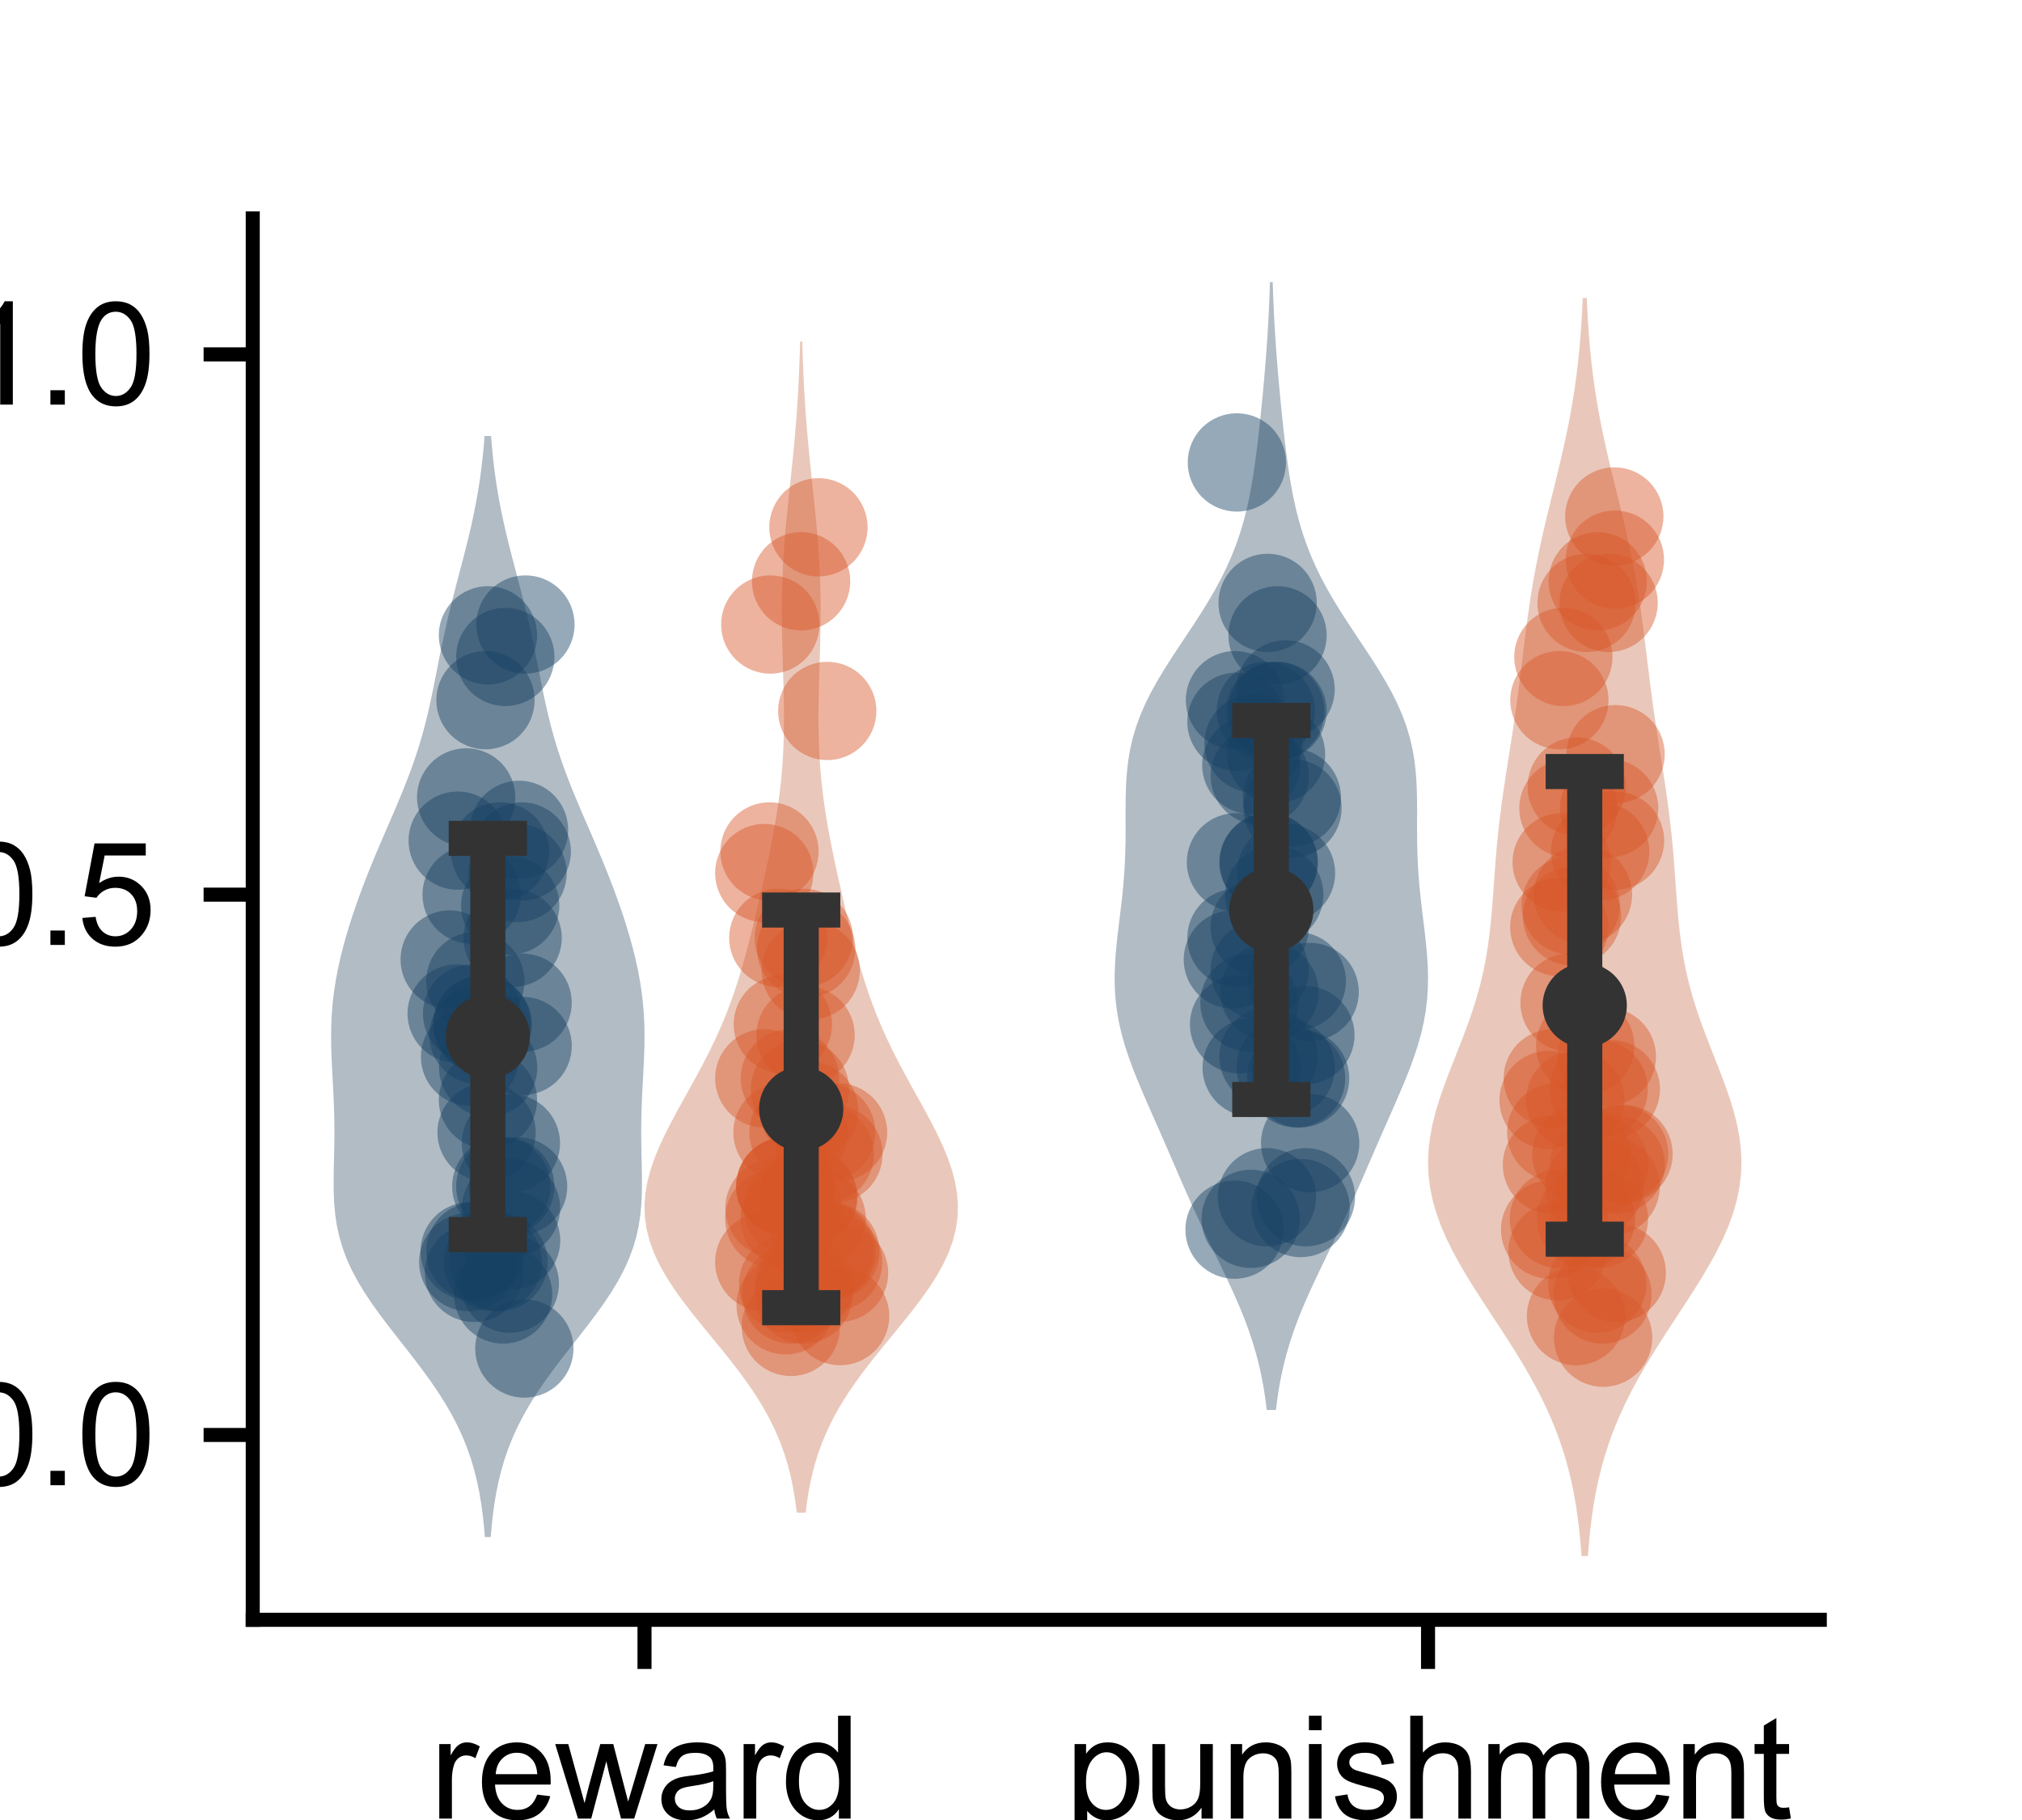 <?xml version="1.0" encoding="utf-8" standalone="no"?>
<!DOCTYPE svg PUBLIC "-//W3C//DTD SVG 1.1//EN"
  "http://www.w3.org/Graphics/SVG/1.1/DTD/svg11.dtd">
<svg xmlns:xlink="http://www.w3.org/1999/xlink" width="144pt" height="129.6pt" viewBox="0 0 144 129.6" xmlns="http://www.w3.org/2000/svg" version="1.1">
 <defs>
  <style type="text/css">*{stroke-linejoin: round; stroke-linecap: butt}</style>
 </defs>
 <g id="figure_1">
  <g id="patch_1">
   <path d="M 0 129.6 
L 144 129.6 
L 144 0 
L 0 0 
L 0 129.6 
z
" style="fill: none"/>
  </g>
  <g id="axes_1">
   <g id="patch_2">
    <path d="M 18 115.344 
L 129.6 115.344 
L 129.6 15.552 
L 18 15.552 
L 18 115.344 
z
" style="fill: none"/>
   </g>
   <g id="PolyCollection_1">
    <path d="M 34.947 109.452 
L 34.533 109.452 
L 34.465 108.66 
L 34.379 107.868 
L 34.271 107.076 
L 34.138 106.284 
L 33.975 105.492 
L 33.778 104.7 
L 33.544 103.908 
L 33.269 103.116 
L 32.95 102.324 
L 32.585 101.532 
L 32.174 100.74 
L 31.717 99.948 
L 31.216 99.156 
L 30.676 98.364 
L 30.102 97.572 
L 29.503 96.78 
L 28.887 95.988 
L 28.265 95.196 
L 27.649 94.404 
L 27.051 93.612 
L 26.482 92.82 
L 25.954 92.028 
L 25.475 91.236 
L 25.053 90.444 
L 24.693 89.652 
L 24.397 88.86 
L 24.164 88.068 
L 23.992 87.276 
L 23.874 86.484 
L 23.802 85.692 
L 23.768 84.9 
L 23.76 84.108 
L 23.77 83.316 
L 23.788 82.524 
L 23.805 81.732 
L 23.816 80.94 
L 23.815 80.148 
L 23.802 79.356 
L 23.776 78.564 
L 23.74 77.772 
L 23.698 76.98 
L 23.655 76.188 
L 23.617 75.396 
L 23.59 74.604 
L 23.58 73.812 
L 23.591 73.02 
L 23.628 72.228 
L 23.692 71.436 
L 23.785 70.644 
L 23.905 69.852 
L 24.054 69.06 
L 24.227 68.268 
L 24.425 67.476 
L 24.643 66.684 
L 24.881 65.893 
L 25.136 65.101 
L 25.408 64.309 
L 25.694 63.517 
L 25.995 62.725 
L 26.307 61.933 
L 26.631 61.141 
L 26.964 60.349 
L 27.304 59.557 
L 27.647 58.765 
L 27.989 57.973 
L 28.327 57.181 
L 28.656 56.389 
L 28.972 55.597 
L 29.271 54.805 
L 29.551 54.013 
L 29.81 53.221 
L 30.046 52.429 
L 30.262 51.637 
L 30.458 50.845 
L 30.638 50.053 
L 30.806 49.261 
L 30.966 48.469 
L 31.122 47.677 
L 31.279 46.885 
L 31.439 46.093 
L 31.607 45.301 
L 31.784 44.509 
L 31.969 43.717 
L 32.164 42.925 
L 32.366 42.133 
L 32.572 41.341 
L 32.781 40.549 
L 32.989 39.757 
L 33.192 38.965 
L 33.387 38.173 
L 33.572 37.381 
L 33.743 36.589 
L 33.9 35.797 
L 34.041 35.005 
L 34.166 34.213 
L 34.274 33.421 
L 34.367 32.629 
L 34.445 31.837 
L 34.51 31.045 
L 34.97 31.045 
L 34.97 31.045 
L 35.035 31.837 
L 35.113 32.629 
L 35.206 33.421 
L 35.314 34.213 
L 35.439 35.005 
L 35.58 35.797 
L 35.737 36.589 
L 35.908 37.381 
L 36.093 38.173 
L 36.288 38.965 
L 36.491 39.757 
L 36.699 40.549 
L 36.908 41.341 
L 37.114 42.133 
L 37.316 42.925 
L 37.511 43.717 
L 37.696 44.509 
L 37.873 45.301 
L 38.041 46.093 
L 38.201 46.885 
L 38.358 47.677 
L 38.514 48.469 
L 38.674 49.261 
L 38.842 50.053 
L 39.022 50.845 
L 39.218 51.637 
L 39.434 52.429 
L 39.67 53.221 
L 39.929 54.013 
L 40.209 54.805 
L 40.508 55.597 
L 40.824 56.389 
L 41.153 57.181 
L 41.491 57.973 
L 41.833 58.765 
L 42.176 59.557 
L 42.516 60.349 
L 42.849 61.141 
L 43.173 61.933 
L 43.485 62.725 
L 43.786 63.517 
L 44.072 64.309 
L 44.344 65.101 
L 44.599 65.893 
L 44.837 66.684 
L 45.055 67.476 
L 45.253 68.268 
L 45.426 69.06 
L 45.575 69.852 
L 45.695 70.644 
L 45.788 71.436 
L 45.852 72.228 
L 45.889 73.02 
L 45.9 73.812 
L 45.89 74.604 
L 45.863 75.396 
L 45.825 76.188 
L 45.782 76.98 
L 45.74 77.772 
L 45.704 78.564 
L 45.678 79.356 
L 45.665 80.148 
L 45.664 80.94 
L 45.675 81.732 
L 45.692 82.524 
L 45.71 83.316 
L 45.72 84.108 
L 45.712 84.9 
L 45.678 85.692 
L 45.606 86.484 
L 45.488 87.276 
L 45.316 88.068 
L 45.083 88.86 
L 44.787 89.652 
L 44.427 90.444 
L 44.005 91.236 
L 43.526 92.028 
L 42.998 92.82 
L 42.429 93.612 
L 41.831 94.404 
L 41.215 95.196 
L 40.593 95.988 
L 39.977 96.78 
L 39.378 97.572 
L 38.804 98.364 
L 38.264 99.156 
L 37.763 99.948 
L 37.306 100.74 
L 36.895 101.532 
L 36.53 102.324 
L 36.211 103.116 
L 35.936 103.908 
L 35.702 104.7 
L 35.505 105.492 
L 35.342 106.284 
L 35.209 107.076 
L 35.101 107.868 
L 35.015 108.66 
L 34.947 109.452 
z
" clip-path="url(#p529093d249)" style="fill: #20415a; fill-opacity: 0.35"/>
   </g>
   <g id="PolyCollection_2">
    <path d="M 57.376 107.711 
L 56.744 107.711 
L 56.636 106.869 
L 56.497 106.027 
L 56.324 105.184 
L 56.111 104.342 
L 55.853 103.5 
L 55.545 102.657 
L 55.185 101.815 
L 54.77 100.973 
L 54.3 100.13 
L 53.776 99.288 
L 53.202 98.446 
L 52.584 97.603 
L 51.93 96.761 
L 51.252 95.919 
L 50.561 95.076 
L 49.871 94.234 
L 49.197 93.392 
L 48.554 92.549 
L 47.956 91.707 
L 47.416 90.865 
L 46.946 90.022 
L 46.556 89.18 
L 46.254 88.338 
L 46.043 87.496 
L 45.925 86.653 
L 45.9 85.811 
L 45.964 84.969 
L 46.112 84.126 
L 46.336 83.284 
L 46.627 82.442 
L 46.975 81.599 
L 47.369 80.757 
L 47.798 79.915 
L 48.25 79.072 
L 48.715 78.23 
L 49.184 77.388 
L 49.646 76.545 
L 50.096 75.703 
L 50.526 74.861 
L 50.933 74.018 
L 51.313 73.176 
L 51.666 72.334 
L 51.991 71.491 
L 52.291 70.649 
L 52.567 69.807 
L 52.823 68.964 
L 53.062 68.122 
L 53.287 67.28 
L 53.502 66.437 
L 53.709 65.595 
L 53.91 64.753 
L 54.107 63.911 
L 54.299 63.068 
L 54.487 62.226 
L 54.67 61.384 
L 54.845 60.541 
L 55.011 59.699 
L 55.165 58.857 
L 55.307 58.014 
L 55.433 57.172 
L 55.542 56.33 
L 55.634 55.487 
L 55.708 54.645 
L 55.763 53.803 
L 55.802 52.96 
L 55.824 52.118 
L 55.833 51.276 
L 55.829 50.433 
L 55.815 49.591 
L 55.795 48.749 
L 55.77 47.906 
L 55.744 47.064 
L 55.72 46.222 
L 55.699 45.379 
L 55.684 44.537 
L 55.678 43.695 
L 55.681 42.852 
L 55.696 42.01 
L 55.722 41.168 
L 55.759 40.325 
L 55.808 39.483 
L 55.868 38.641 
L 55.938 37.799 
L 56.015 36.956 
L 56.098 36.114 
L 56.185 35.272 
L 56.274 34.429 
L 56.362 33.587 
L 56.449 32.745 
L 56.531 31.902 
L 56.609 31.06 
L 56.68 30.218 
L 56.744 29.375 
L 56.801 28.533 
L 56.851 27.691 
L 56.893 26.848 
L 56.929 26.006 
L 56.958 25.164 
L 56.982 24.321 
L 57.138 24.321 
L 57.138 24.321 
L 57.162 25.164 
L 57.191 26.006 
L 57.227 26.848 
L 57.269 27.691 
L 57.319 28.533 
L 57.376 29.375 
L 57.44 30.218 
L 57.511 31.06 
L 57.589 31.902 
L 57.671 32.745 
L 57.758 33.587 
L 57.846 34.429 
L 57.935 35.272 
L 58.022 36.114 
L 58.105 36.956 
L 58.182 37.799 
L 58.252 38.641 
L 58.312 39.483 
L 58.361 40.325 
L 58.398 41.168 
L 58.424 42.01 
L 58.439 42.852 
L 58.442 43.695 
L 58.436 44.537 
L 58.421 45.379 
L 58.4 46.222 
L 58.376 47.064 
L 58.35 47.906 
L 58.325 48.749 
L 58.305 49.591 
L 58.291 50.433 
L 58.287 51.276 
L 58.296 52.118 
L 58.318 52.96 
L 58.357 53.803 
L 58.412 54.645 
L 58.486 55.487 
L 58.578 56.33 
L 58.687 57.172 
L 58.813 58.014 
L 58.955 58.857 
L 59.109 59.699 
L 59.275 60.541 
L 59.45 61.384 
L 59.633 62.226 
L 59.821 63.068 
L 60.013 63.911 
L 60.21 64.753 
L 60.411 65.595 
L 60.618 66.437 
L 60.833 67.28 
L 61.058 68.122 
L 61.297 68.964 
L 61.553 69.807 
L 61.829 70.649 
L 62.129 71.491 
L 62.454 72.334 
L 62.807 73.176 
L 63.187 74.018 
L 63.594 74.861 
L 64.024 75.703 
L 64.474 76.545 
L 64.936 77.388 
L 65.405 78.23 
L 65.87 79.072 
L 66.322 79.915 
L 66.751 80.757 
L 67.145 81.599 
L 67.493 82.442 
L 67.784 83.284 
L 68.008 84.126 
L 68.156 84.969 
L 68.22 85.811 
L 68.195 86.653 
L 68.077 87.496 
L 67.866 88.338 
L 67.564 89.18 
L 67.174 90.022 
L 66.704 90.865 
L 66.164 91.707 
L 65.566 92.549 
L 64.923 93.392 
L 64.249 94.234 
L 63.559 95.076 
L 62.868 95.919 
L 62.19 96.761 
L 61.536 97.603 
L 60.918 98.446 
L 60.344 99.288 
L 59.82 100.13 
L 59.35 100.973 
L 58.935 101.815 
L 58.575 102.657 
L 58.267 103.5 
L 58.009 104.342 
L 57.796 105.184 
L 57.623 106.027 
L 57.484 106.869 
L 57.376 107.711 
z
" clip-path="url(#p529093d249)" style="fill: #c1613e; fill-opacity: 0.35"/>
   </g>
   <g id="PolyCollection_3">
    <path d="M 90.867 100.402 
L 90.213 100.402 
L 90.111 99.591 
L 89.985 98.78 
L 89.833 97.969 
L 89.652 97.157 
L 89.441 96.346 
L 89.199 95.535 
L 88.927 94.724 
L 88.625 93.912 
L 88.297 93.101 
L 87.945 92.29 
L 87.576 91.479 
L 87.193 90.667 
L 86.803 89.856 
L 86.41 89.045 
L 86.019 88.234 
L 85.632 87.422 
L 85.254 86.611 
L 84.883 85.8 
L 84.521 84.989 
L 84.164 84.177 
L 83.812 83.366 
L 83.46 82.555 
L 83.109 81.744 
L 82.754 80.932 
L 82.397 80.121 
L 82.039 79.31 
L 81.683 78.499 
L 81.332 77.687 
L 80.992 76.876 
L 80.671 76.065 
L 80.374 75.253 
L 80.108 74.442 
L 79.879 73.631 
L 79.691 72.82 
L 79.547 72.008 
L 79.449 71.197 
L 79.394 70.386 
L 79.38 69.575 
L 79.402 68.763 
L 79.455 67.952 
L 79.53 67.141 
L 79.621 66.33 
L 79.72 65.518 
L 79.819 64.707 
L 79.912 63.896 
L 79.994 63.085 
L 80.06 62.273 
L 80.109 61.462 
L 80.141 60.651 
L 80.158 59.84 
L 80.162 59.028 
L 80.161 58.217 
L 80.161 57.406 
L 80.171 56.595 
L 80.199 55.783 
L 80.256 54.972 
L 80.349 54.161 
L 80.486 53.35 
L 80.674 52.538 
L 80.916 51.727 
L 81.215 50.916 
L 81.568 50.105 
L 81.973 49.293 
L 82.424 48.482 
L 82.912 47.671 
L 83.428 46.859 
L 83.962 46.048 
L 84.503 45.237 
L 85.039 44.426 
L 85.562 43.614 
L 86.063 42.803 
L 86.534 41.992 
L 86.971 41.181 
L 87.368 40.369 
L 87.726 39.558 
L 88.043 38.747 
L 88.321 37.936 
L 88.563 37.124 
L 88.773 36.313 
L 88.953 35.502 
L 89.11 34.691 
L 89.246 33.879 
L 89.367 33.068 
L 89.475 32.257 
L 89.575 31.446 
L 89.667 30.634 
L 89.755 29.823 
L 89.838 29.012 
L 89.917 28.201 
L 89.992 27.389 
L 90.064 26.578 
L 90.131 25.767 
L 90.192 24.956 
L 90.249 24.144 
L 90.299 23.333 
L 90.344 22.522 
L 90.382 21.711 
L 90.415 20.899 
L 90.443 20.088 
L 90.637 20.088 
L 90.637 20.088 
L 90.665 20.899 
L 90.698 21.711 
L 90.736 22.522 
L 90.781 23.333 
L 90.831 24.144 
L 90.888 24.956 
L 90.949 25.767 
L 91.016 26.578 
L 91.088 27.389 
L 91.163 28.201 
L 91.242 29.012 
L 91.325 29.823 
L 91.413 30.634 
L 91.505 31.446 
L 91.605 32.257 
L 91.713 33.068 
L 91.834 33.879 
L 91.97 34.691 
L 92.127 35.502 
L 92.307 36.313 
L 92.517 37.124 
L 92.759 37.936 
L 93.037 38.747 
L 93.354 39.558 
L 93.712 40.369 
L 94.109 41.181 
L 94.546 41.992 
L 95.017 42.803 
L 95.518 43.614 
L 96.041 44.426 
L 96.577 45.237 
L 97.118 46.048 
L 97.652 46.859 
L 98.168 47.671 
L 98.656 48.482 
L 99.107 49.293 
L 99.512 50.105 
L 99.865 50.916 
L 100.164 51.727 
L 100.406 52.538 
L 100.594 53.35 
L 100.731 54.161 
L 100.824 54.972 
L 100.881 55.783 
L 100.909 56.595 
L 100.919 57.406 
L 100.919 58.217 
L 100.918 59.028 
L 100.922 59.84 
L 100.939 60.651 
L 100.971 61.462 
L 101.02 62.273 
L 101.086 63.085 
L 101.168 63.896 
L 101.261 64.707 
L 101.36 65.518 
L 101.459 66.33 
L 101.55 67.141 
L 101.625 67.952 
L 101.678 68.763 
L 101.7 69.575 
L 101.686 70.386 
L 101.631 71.197 
L 101.533 72.008 
L 101.389 72.82 
L 101.201 73.631 
L 100.972 74.442 
L 100.706 75.253 
L 100.409 76.065 
L 100.088 76.876 
L 99.748 77.687 
L 99.397 78.499 
L 99.041 79.31 
L 98.683 80.121 
L 98.326 80.932 
L 97.971 81.744 
L 97.62 82.555 
L 97.268 83.366 
L 96.916 84.177 
L 96.559 84.989 
L 96.197 85.8 
L 95.826 86.611 
L 95.448 87.422 
L 95.061 88.234 
L 94.67 89.045 
L 94.277 89.856 
L 93.887 90.667 
L 93.504 91.479 
L 93.135 92.29 
L 92.783 93.101 
L 92.455 93.912 
L 92.153 94.724 
L 91.881 95.535 
L 91.639 96.346 
L 91.428 97.157 
L 91.247 97.969 
L 91.095 98.78 
L 90.969 99.591 
L 90.867 100.402 
z
" clip-path="url(#p529093d249)" style="fill: #20415a; fill-opacity: 0.35"/>
   </g>
   <g id="PolyCollection_4">
    <path d="M 113.087 110.808 
L 112.633 110.808 
L 112.562 109.903 
L 112.473 108.998 
L 112.364 108.093 
L 112.232 107.188 
L 112.072 106.284 
L 111.882 105.379 
L 111.659 104.474 
L 111.401 103.569 
L 111.105 102.664 
L 110.769 101.759 
L 110.394 100.854 
L 109.979 99.949 
L 109.526 99.045 
L 109.037 98.14 
L 108.515 97.235 
L 107.966 96.33 
L 107.394 95.425 
L 106.808 94.52 
L 106.214 93.615 
L 105.622 92.71 
L 105.04 91.805 
L 104.478 90.901 
L 103.945 89.996 
L 103.451 89.091 
L 103.005 88.186 
L 102.615 87.281 
L 102.288 86.376 
L 102.03 85.471 
L 101.845 84.566 
L 101.735 83.662 
L 101.7 82.757 
L 101.739 81.852 
L 101.848 80.947 
L 102.021 80.042 
L 102.25 79.137 
L 102.527 78.232 
L 102.841 77.327 
L 103.18 76.422 
L 103.535 75.518 
L 103.892 74.613 
L 104.243 73.708 
L 104.578 72.803 
L 104.89 71.898 
L 105.172 70.993 
L 105.421 70.088 
L 105.636 69.183 
L 105.816 68.279 
L 105.964 67.374 
L 106.084 66.469 
L 106.181 65.564 
L 106.261 64.659 
L 106.331 63.754 
L 106.395 62.849 
L 106.46 61.944 
L 106.53 61.039 
L 106.609 60.135 
L 106.7 59.23 
L 106.803 58.325 
L 106.918 57.42 
L 107.043 56.515 
L 107.177 55.61 
L 107.317 54.705 
L 107.46 53.8 
L 107.602 52.896 
L 107.741 51.991 
L 107.876 51.086 
L 108.005 50.181 
L 108.127 49.276 
L 108.243 48.371 
L 108.355 47.466 
L 108.465 46.561 
L 108.576 45.656 
L 108.69 44.752 
L 108.811 43.847 
L 108.94 42.942 
L 109.082 42.037 
L 109.237 41.132 
L 109.406 40.227 
L 109.588 39.322 
L 109.784 38.417 
L 109.991 37.513 
L 110.207 36.608 
L 110.428 35.703 
L 110.652 34.798 
L 110.874 33.893 
L 111.092 32.988 
L 111.303 32.083 
L 111.502 31.178 
L 111.689 30.273 
L 111.861 29.369 
L 112.017 28.464 
L 112.157 27.559 
L 112.28 26.654 
L 112.387 25.749 
L 112.479 24.844 
L 112.556 23.939 
L 112.621 23.034 
L 112.674 22.13 
L 112.717 21.225 
L 113.003 21.225 
L 113.003 21.225 
L 113.046 22.13 
L 113.099 23.034 
L 113.164 23.939 
L 113.241 24.844 
L 113.333 25.749 
L 113.44 26.654 
L 113.563 27.559 
L 113.703 28.464 
L 113.859 29.369 
L 114.031 30.273 
L 114.218 31.178 
L 114.417 32.083 
L 114.628 32.988 
L 114.846 33.893 
L 115.068 34.798 
L 115.292 35.703 
L 115.513 36.608 
L 115.729 37.513 
L 115.936 38.417 
L 116.132 39.322 
L 116.314 40.227 
L 116.483 41.132 
L 116.638 42.037 
L 116.78 42.942 
L 116.909 43.847 
L 117.03 44.752 
L 117.144 45.656 
L 117.255 46.561 
L 117.365 47.466 
L 117.477 48.371 
L 117.593 49.276 
L 117.715 50.181 
L 117.844 51.086 
L 117.979 51.991 
L 118.118 52.896 
L 118.26 53.8 
L 118.403 54.705 
L 118.543 55.61 
L 118.677 56.515 
L 118.802 57.42 
L 118.917 58.325 
L 119.02 59.23 
L 119.111 60.135 
L 119.19 61.039 
L 119.26 61.944 
L 119.325 62.849 
L 119.389 63.754 
L 119.459 64.659 
L 119.539 65.564 
L 119.636 66.469 
L 119.756 67.374 
L 119.904 68.279 
L 120.084 69.183 
L 120.299 70.088 
L 120.548 70.993 
L 120.83 71.898 
L 121.142 72.803 
L 121.477 73.708 
L 121.828 74.613 
L 122.185 75.518 
L 122.54 76.422 
L 122.879 77.327 
L 123.193 78.232 
L 123.47 79.137 
L 123.699 80.042 
L 123.872 80.947 
L 123.981 81.852 
L 124.02 82.757 
L 123.985 83.662 
L 123.875 84.566 
L 123.69 85.471 
L 123.432 86.376 
L 123.105 87.281 
L 122.715 88.186 
L 122.269 89.091 
L 121.775 89.996 
L 121.242 90.901 
L 120.68 91.805 
L 120.098 92.71 
L 119.506 93.615 
L 118.912 94.52 
L 118.326 95.425 
L 117.754 96.33 
L 117.205 97.235 
L 116.683 98.14 
L 116.194 99.045 
L 115.741 99.949 
L 115.326 100.854 
L 114.951 101.759 
L 114.615 102.664 
L 114.319 103.569 
L 114.061 104.474 
L 113.838 105.379 
L 113.648 106.284 
L 113.488 107.188 
L 113.356 108.093 
L 113.247 108.998 
L 113.158 109.903 
L 113.087 110.808 
z
" clip-path="url(#p529093d249)" style="fill: #c1613e; fill-opacity: 0.35"/>
   </g>
   <g id="patch_3">
    <path d="M 23.58 102.182 
L 45.9 102.182 
L 45.9 73.805 
L 23.58 73.805 
L 23.58 102.182 
z
" clip-path="url(#p529093d249)" style="fill: none"/>
   </g>
   <g id="patch_4">
    <path d="M 79.38 102.182 
L 101.7 102.182 
L 101.7 64.796 
L 79.38 64.796 
L 79.38 102.182 
z
" clip-path="url(#p529093d249)" style="fill: none"/>
   </g>
   <g id="patch_5">
    <path d="M 45.9 102.182 
L 68.22 102.182 
L 68.22 78.961 
L 45.9 78.961 
L 45.9 102.182 
z
" clip-path="url(#p529093d249)" style="fill: none"/>
   </g>
   <g id="patch_6">
    <path d="M 101.7 102.182 
L 124.02 102.182 
L 124.02 71.591 
L 101.7 71.591 
L 101.7 102.182 
z
" clip-path="url(#p529093d249)" style="fill: none"/>
   </g>
   <g id="patch_7">
    <path d="M 45.9 102.182 
L 45.9 102.182 
L 45.9 102.182 
L 45.9 102.182 
z
" clip-path="url(#p529093d249)" style="fill: #3274a1"/>
   </g>
   <g id="patch_8">
    <path d="M 45.9 102.182 
L 45.9 102.182 
L 45.9 102.182 
L 45.9 102.182 
z
" clip-path="url(#p529093d249)" style="fill: #e1812c"/>
   </g>
   <g id="matplotlib.axis_1">
    <g id="xtick_1">
     <g id="line2d_1">
      <defs>
       <path id="mf193ec809d" d="M 0 0 
L 0 3.5 
" style="stroke: #000000"/>
      </defs>
      <g>
       <use xlink:href="#mf193ec809d" x="45.9" y="115.344" style="stroke: #000000"/>
      </g>
     </g>
     <g id="text_1">
      <!-- reward -->
      <g transform="translate(30.618 129.502) scale(0.1 -0.1)">
       <defs>
        <path id="ArialMT-72" d="M 416 0 
L 416 3319 
L 922 3319 
L 922 2816 
Q 1116 3169 1280 3281 
Q 1444 3394 1641 3394 
Q 1925 3394 2219 3213 
L 2025 2691 
Q 1819 2813 1613 2813 
Q 1428 2813 1281 2702 
Q 1134 2591 1072 2394 
Q 978 2094 978 1738 
L 978 0 
L 416 0 
z
" transform="scale(0.016)"/>
        <path id="ArialMT-65" d="M 2694 1069 
L 3275 997 
Q 3138 488 2766 206 
Q 2394 -75 1816 -75 
Q 1088 -75 661 373 
Q 234 822 234 1631 
Q 234 2469 665 2931 
Q 1097 3394 1784 3394 
Q 2450 3394 2872 2941 
Q 3294 2488 3294 1666 
Q 3294 1616 3291 1516 
L 816 1516 
Q 847 969 1125 678 
Q 1403 388 1819 388 
Q 2128 388 2347 550 
Q 2566 713 2694 1069 
z
M 847 1978 
L 2700 1978 
Q 2663 2397 2488 2606 
Q 2219 2931 1791 2931 
Q 1403 2931 1139 2672 
Q 875 2413 847 1978 
z
" transform="scale(0.016)"/>
        <path id="ArialMT-77" d="M 1034 0 
L 19 3319 
L 600 3319 
L 1128 1403 
L 1325 691 
Q 1338 744 1497 1375 
L 2025 3319 
L 2603 3319 
L 3100 1394 
L 3266 759 
L 3456 1400 
L 4025 3319 
L 4572 3319 
L 3534 0 
L 2950 0 
L 2422 1988 
L 2294 2553 
L 1622 0 
L 1034 0 
z
" transform="scale(0.016)"/>
        <path id="ArialMT-61" d="M 2588 409 
Q 2275 144 1986 34 
Q 1697 -75 1366 -75 
Q 819 -75 525 192 
Q 231 459 231 875 
Q 231 1119 342 1320 
Q 453 1522 633 1644 
Q 813 1766 1038 1828 
Q 1203 1872 1538 1913 
Q 2219 1994 2541 2106 
Q 2544 2222 2544 2253 
Q 2544 2597 2384 2738 
Q 2169 2928 1744 2928 
Q 1347 2928 1158 2789 
Q 969 2650 878 2297 
L 328 2372 
Q 403 2725 575 2942 
Q 747 3159 1072 3276 
Q 1397 3394 1825 3394 
Q 2250 3394 2515 3294 
Q 2781 3194 2906 3042 
Q 3031 2891 3081 2659 
Q 3109 2516 3109 2141 
L 3109 1391 
Q 3109 606 3145 398 
Q 3181 191 3288 0 
L 2700 0 
Q 2613 175 2588 409 
z
M 2541 1666 
Q 2234 1541 1622 1453 
Q 1275 1403 1131 1340 
Q 988 1278 909 1158 
Q 831 1038 831 891 
Q 831 666 1001 516 
Q 1172 366 1500 366 
Q 1825 366 2078 508 
Q 2331 650 2450 897 
Q 2541 1088 2541 1459 
L 2541 1666 
z
" transform="scale(0.016)"/>
        <path id="ArialMT-64" d="M 2575 0 
L 2575 419 
Q 2259 -75 1647 -75 
Q 1250 -75 917 144 
Q 584 363 401 755 
Q 219 1147 219 1656 
Q 219 2153 384 2558 
Q 550 2963 881 3178 
Q 1213 3394 1622 3394 
Q 1922 3394 2156 3267 
Q 2391 3141 2538 2938 
L 2538 4581 
L 3097 4581 
L 3097 0 
L 2575 0 
z
M 797 1656 
Q 797 1019 1065 703 
Q 1334 388 1700 388 
Q 2069 388 2326 689 
Q 2584 991 2584 1609 
Q 2584 2291 2321 2609 
Q 2059 2928 1675 2928 
Q 1300 2928 1048 2622 
Q 797 2316 797 1656 
z
" transform="scale(0.016)"/>
       </defs>
       <use xlink:href="#ArialMT-72"/>
       <use xlink:href="#ArialMT-65" x="33.301"/>
       <use xlink:href="#ArialMT-77" x="88.916"/>
       <use xlink:href="#ArialMT-61" x="161.133"/>
       <use xlink:href="#ArialMT-72" x="216.748"/>
       <use xlink:href="#ArialMT-64" x="250.049"/>
      </g>
     </g>
    </g>
    <g id="xtick_2">
     <g id="line2d_2">
      <g>
       <use xlink:href="#mf193ec809d" x="101.7" y="115.344" style="stroke: #000000"/>
      </g>
     </g>
     <g id="text_2">
      <!-- punishment -->
      <g transform="translate(75.852 129.502) scale(0.1 -0.1)">
       <defs>
        <path id="ArialMT-70" d="M 422 -1272 
L 422 3319 
L 934 3319 
L 934 2888 
Q 1116 3141 1344 3267 
Q 1572 3394 1897 3394 
Q 2322 3394 2647 3175 
Q 2972 2956 3137 2557 
Q 3303 2159 3303 1684 
Q 3303 1175 3120 767 
Q 2938 359 2589 142 
Q 2241 -75 1856 -75 
Q 1575 -75 1351 44 
Q 1128 163 984 344 
L 984 -1272 
L 422 -1272 
z
M 931 1641 
Q 931 1000 1190 694 
Q 1450 388 1819 388 
Q 2194 388 2461 705 
Q 2728 1022 2728 1688 
Q 2728 2322 2467 2637 
Q 2206 2953 1844 2953 
Q 1484 2953 1207 2617 
Q 931 2281 931 1641 
z
" transform="scale(0.016)"/>
        <path id="ArialMT-75" d="M 2597 0 
L 2597 488 
Q 2209 -75 1544 -75 
Q 1250 -75 995 37 
Q 741 150 617 320 
Q 494 491 444 738 
Q 409 903 409 1263 
L 409 3319 
L 972 3319 
L 972 1478 
Q 972 1038 1006 884 
Q 1059 663 1231 536 
Q 1403 409 1656 409 
Q 1909 409 2131 539 
Q 2353 669 2445 892 
Q 2538 1116 2538 1541 
L 2538 3319 
L 3100 3319 
L 3100 0 
L 2597 0 
z
" transform="scale(0.016)"/>
        <path id="ArialMT-6e" d="M 422 0 
L 422 3319 
L 928 3319 
L 928 2847 
Q 1294 3394 1984 3394 
Q 2284 3394 2536 3286 
Q 2788 3178 2913 3003 
Q 3038 2828 3088 2588 
Q 3119 2431 3119 2041 
L 3119 0 
L 2556 0 
L 2556 2019 
Q 2556 2363 2490 2533 
Q 2425 2703 2258 2804 
Q 2091 2906 1866 2906 
Q 1506 2906 1245 2678 
Q 984 2450 984 1813 
L 984 0 
L 422 0 
z
" transform="scale(0.016)"/>
        <path id="ArialMT-69" d="M 425 3934 
L 425 4581 
L 988 4581 
L 988 3934 
L 425 3934 
z
M 425 0 
L 425 3319 
L 988 3319 
L 988 0 
L 425 0 
z
" transform="scale(0.016)"/>
        <path id="ArialMT-73" d="M 197 991 
L 753 1078 
Q 800 744 1014 566 
Q 1228 388 1613 388 
Q 2000 388 2187 545 
Q 2375 703 2375 916 
Q 2375 1106 2209 1216 
Q 2094 1291 1634 1406 
Q 1016 1563 777 1677 
Q 538 1791 414 1992 
Q 291 2194 291 2438 
Q 291 2659 392 2848 
Q 494 3038 669 3163 
Q 800 3259 1026 3326 
Q 1253 3394 1513 3394 
Q 1903 3394 2198 3281 
Q 2494 3169 2634 2976 
Q 2775 2784 2828 2463 
L 2278 2388 
Q 2241 2644 2061 2787 
Q 1881 2931 1553 2931 
Q 1166 2931 1000 2803 
Q 834 2675 834 2503 
Q 834 2394 903 2306 
Q 972 2216 1119 2156 
Q 1203 2125 1616 2013 
Q 2213 1853 2448 1751 
Q 2684 1650 2818 1456 
Q 2953 1263 2953 975 
Q 2953 694 2789 445 
Q 2625 197 2315 61 
Q 2006 -75 1616 -75 
Q 969 -75 630 194 
Q 291 463 197 991 
z
" transform="scale(0.016)"/>
        <path id="ArialMT-68" d="M 422 0 
L 422 4581 
L 984 4581 
L 984 2938 
Q 1378 3394 1978 3394 
Q 2347 3394 2619 3248 
Q 2891 3103 3008 2847 
Q 3125 2591 3125 2103 
L 3125 0 
L 2563 0 
L 2563 2103 
Q 2563 2525 2380 2717 
Q 2197 2909 1863 2909 
Q 1613 2909 1392 2779 
Q 1172 2650 1078 2428 
Q 984 2206 984 1816 
L 984 0 
L 422 0 
z
" transform="scale(0.016)"/>
        <path id="ArialMT-6d" d="M 422 0 
L 422 3319 
L 925 3319 
L 925 2853 
Q 1081 3097 1340 3245 
Q 1600 3394 1931 3394 
Q 2300 3394 2536 3241 
Q 2772 3088 2869 2813 
Q 3263 3394 3894 3394 
Q 4388 3394 4653 3120 
Q 4919 2847 4919 2278 
L 4919 0 
L 4359 0 
L 4359 2091 
Q 4359 2428 4304 2576 
Q 4250 2725 4106 2815 
Q 3963 2906 3769 2906 
Q 3419 2906 3187 2673 
Q 2956 2441 2956 1928 
L 2956 0 
L 2394 0 
L 2394 2156 
Q 2394 2531 2256 2718 
Q 2119 2906 1806 2906 
Q 1569 2906 1367 2781 
Q 1166 2656 1075 2415 
Q 984 2175 984 1722 
L 984 0 
L 422 0 
z
" transform="scale(0.016)"/>
        <path id="ArialMT-74" d="M 1650 503 
L 1731 6 
Q 1494 -44 1306 -44 
Q 1000 -44 831 53 
Q 663 150 594 308 
Q 525 466 525 972 
L 525 2881 
L 113 2881 
L 113 3319 
L 525 3319 
L 525 4141 
L 1084 4478 
L 1084 3319 
L 1650 3319 
L 1650 2881 
L 1084 2881 
L 1084 941 
Q 1084 700 1114 631 
Q 1144 563 1211 522 
Q 1278 481 1403 481 
Q 1497 481 1650 503 
z
" transform="scale(0.016)"/>
       </defs>
       <use xlink:href="#ArialMT-70"/>
       <use xlink:href="#ArialMT-75" x="55.615"/>
       <use xlink:href="#ArialMT-6e" x="111.23"/>
       <use xlink:href="#ArialMT-69" x="166.846"/>
       <use xlink:href="#ArialMT-73" x="189.062"/>
       <use xlink:href="#ArialMT-68" x="239.062"/>
       <use xlink:href="#ArialMT-6d" x="294.678"/>
       <use xlink:href="#ArialMT-65" x="377.979"/>
       <use xlink:href="#ArialMT-6e" x="433.594"/>
       <use xlink:href="#ArialMT-74" x="489.209"/>
      </g>
     </g>
    </g>
   </g>
   <g id="matplotlib.axis_2">
    <g id="ytick_1">
     <g id="line2d_3">
      <defs>
       <path id="mf41f1b602b" d="M 0 0 
L -3.5 0 
" style="stroke: #000000"/>
      </defs>
      <g>
       <use xlink:href="#mf41f1b602b" x="18" y="102.182" style="stroke: #000000"/>
      </g>
     </g>
     <g id="text_3">
      <!-- 0.0 -->
      <g transform="translate(-2.9 105.761) scale(0.1 -0.1)">
       <defs>
        <path id="ArialMT-30" d="M 266 2259 
Q 266 3072 433 3567 
Q 600 4063 929 4331 
Q 1259 4600 1759 4600 
Q 2128 4600 2406 4451 
Q 2684 4303 2865 4023 
Q 3047 3744 3150 3342 
Q 3253 2941 3253 2259 
Q 3253 1453 3087 958 
Q 2922 463 2592 192 
Q 2263 -78 1759 -78 
Q 1097 -78 719 397 
Q 266 969 266 2259 
z
M 844 2259 
Q 844 1131 1108 757 
Q 1372 384 1759 384 
Q 2147 384 2411 759 
Q 2675 1134 2675 2259 
Q 2675 3391 2411 3762 
Q 2147 4134 1753 4134 
Q 1366 4134 1134 3806 
Q 844 3388 844 2259 
z
" transform="scale(0.016)"/>
        <path id="ArialMT-2e" d="M 581 0 
L 581 641 
L 1222 641 
L 1222 0 
L 581 0 
z
" transform="scale(0.016)"/>
       </defs>
       <use xlink:href="#ArialMT-30"/>
       <use xlink:href="#ArialMT-2e" x="55.615"/>
       <use xlink:href="#ArialMT-30" x="83.398"/>
      </g>
     </g>
    </g>
    <g id="ytick_2">
     <g id="line2d_4">
      <g>
       <use xlink:href="#mf41f1b602b" x="18" y="63.708" style="stroke: #000000"/>
      </g>
     </g>
     <g id="text_4">
      <!-- 0.5 -->
      <g transform="translate(-2.9 67.287) scale(0.1 -0.1)">
       <defs>
        <path id="ArialMT-35" d="M 266 1200 
L 856 1250 
Q 922 819 1161 601 
Q 1400 384 1738 384 
Q 2144 384 2425 690 
Q 2706 997 2706 1503 
Q 2706 1984 2436 2262 
Q 2166 2541 1728 2541 
Q 1456 2541 1237 2417 
Q 1019 2294 894 2097 
L 366 2166 
L 809 4519 
L 3088 4519 
L 3088 3981 
L 1259 3981 
L 1013 2750 
Q 1425 3038 1878 3038 
Q 2478 3038 2890 2622 
Q 3303 2206 3303 1553 
Q 3303 931 2941 478 
Q 2500 -78 1738 -78 
Q 1113 -78 717 272 
Q 322 622 266 1200 
z
" transform="scale(0.016)"/>
       </defs>
       <use xlink:href="#ArialMT-30"/>
       <use xlink:href="#ArialMT-2e" x="55.615"/>
       <use xlink:href="#ArialMT-35" x="83.398"/>
      </g>
     </g>
    </g>
    <g id="ytick_3">
     <g id="line2d_5">
      <g>
       <use xlink:href="#mf41f1b602b" x="18" y="25.234" style="stroke: #000000"/>
      </g>
     </g>
     <g id="text_5">
      <!-- 1.0 -->
      <g transform="translate(-2.9 28.813) scale(0.1 -0.1)">
       <defs>
        <path id="ArialMT-31" d="M 2384 0 
L 1822 0 
L 1822 3584 
Q 1619 3391 1289 3197 
Q 959 3003 697 2906 
L 697 3450 
Q 1169 3672 1522 3987 
Q 1875 4303 2022 4600 
L 2384 4600 
L 2384 0 
z
" transform="scale(0.016)"/>
       </defs>
       <use xlink:href="#ArialMT-31"/>
       <use xlink:href="#ArialMT-2e" x="55.615"/>
       <use xlink:href="#ArialMT-30" x="83.398"/>
      </g>
     </g>
    </g>
    <g id="text_6">
     <!-- w -->
     <g transform="translate(-8.887 69.059) rotate(-90) scale(0.1 -0.1)">
      <use xlink:href="#ArialMT-77"/>
     </g>
    </g>
   </g>
   <g id="PathCollection_1">
    <defs>
     <path id="C0_0_c3a2c6a1b4" d="M 0 3.5 
C 0.928 3.5 1.819 3.131 2.475 2.475 
C 3.131 1.819 3.5 0.928 3.5 -0 
C 3.5 -0.928 3.131 -1.819 2.475 -2.475 
C 1.819 -3.131 0.928 -3.5 0 -3.5 
C -0.928 -3.5 -1.819 -3.131 -2.475 -2.475 
C -3.131 -1.819 -3.5 -0.928 -3.5 0 
C -3.5 0.928 -3.131 1.819 -2.475 2.475 
C -1.819 3.131 -0.928 3.5 0 3.5 
z
"/>
    </defs>
    <g clip-path="url(#p529093d249)">
     <use xlink:href="#C0_0_c3a2c6a1b4" x="36.334" y="64.477" style="fill: #174263; fill-opacity: 0.45"/>
    </g>
    <g clip-path="url(#p529093d249)">
     <use xlink:href="#C0_0_c3a2c6a1b4" x="34.764" y="76.02" style="fill: #174263; fill-opacity: 0.45"/>
    </g>
    <g clip-path="url(#p529093d249)">
     <use xlink:href="#C0_0_c3a2c6a1b4" x="32.025" y="68.325" style="fill: #174263; fill-opacity: 0.45"/>
    </g>
    <g clip-path="url(#p529093d249)">
     <use xlink:href="#C0_0_c3a2c6a1b4" x="36.507" y="66.786" style="fill: #174263; fill-opacity: 0.45"/>
    </g>
    <g clip-path="url(#p529093d249)">
     <use xlink:href="#C0_0_c3a2c6a1b4" x="35.699" y="84.484" style="fill: #174263; fill-opacity: 0.45"/>
    </g>
    <g clip-path="url(#p529093d249)">
     <use xlink:href="#C0_0_c3a2c6a1b4" x="36.307" y="91.409" style="fill: #174263; fill-opacity: 0.45"/>
    </g>
    <g clip-path="url(#p529093d249)">
     <use xlink:href="#C0_0_c3a2c6a1b4" x="34.749" y="45.24" style="fill: #174263; fill-opacity: 0.45"/>
    </g>
    <g clip-path="url(#p529093d249)">
     <use xlink:href="#C0_0_c3a2c6a1b4" x="33.475" y="75.25" style="fill: #174263; fill-opacity: 0.45"/>
    </g>
    <g clip-path="url(#p529093d249)">
     <use xlink:href="#C0_0_c3a2c6a1b4" x="37.22" y="74.481" style="fill: #174263; fill-opacity: 0.45"/>
    </g>
    <g clip-path="url(#p529093d249)">
     <use xlink:href="#C0_0_c3a2c6a1b4" x="35.61" y="60.63" style="fill: #174263; fill-opacity: 0.45"/>
    </g>
    <g clip-path="url(#p529093d249)">
     <use xlink:href="#C0_0_c3a2c6a1b4" x="35.092" y="89.87" style="fill: #174263; fill-opacity: 0.45"/>
    </g>
    <g clip-path="url(#p529093d249)">
     <use xlink:href="#C0_0_c3a2c6a1b4" x="33.618" y="72.172" style="fill: #174263; fill-opacity: 0.45"/>
    </g>
    <g clip-path="url(#p529093d249)">
     <use xlink:href="#C0_0_c3a2c6a1b4" x="34.749" y="78.328" style="fill: #174263; fill-opacity: 0.45"/>
    </g>
    <g clip-path="url(#p529093d249)">
     <use xlink:href="#C0_0_c3a2c6a1b4" x="34.332" y="72.942" style="fill: #174263; fill-opacity: 0.45"/>
    </g>
    <g clip-path="url(#p529093d249)">
     <use xlink:href="#C0_0_c3a2c6a1b4" x="32.521" y="72.172" style="fill: #174263; fill-opacity: 0.45"/>
    </g>
    <g clip-path="url(#p529093d249)">
     <use xlink:href="#C0_0_c3a2c6a1b4" x="36.394" y="86.023" style="fill: #174263; fill-opacity: 0.45"/>
    </g>
    <g clip-path="url(#p529093d249)">
     <use xlink:href="#C0_0_c3a2c6a1b4" x="33.855" y="89.101" style="fill: #174263; fill-opacity: 0.45"/>
    </g>
    <g clip-path="url(#p529093d249)">
     <use xlink:href="#C0_0_c3a2c6a1b4" x="36.859" y="62.169" style="fill: #174263; fill-opacity: 0.45"/>
    </g>
    <g clip-path="url(#p529093d249)">
     <use xlink:href="#C0_0_c3a2c6a1b4" x="34.574" y="49.857" style="fill: #174263; fill-opacity: 0.45"/>
    </g>
    <g clip-path="url(#p529093d249)">
     <use xlink:href="#C0_0_c3a2c6a1b4" x="33.852" y="69.864" style="fill: #174263; fill-opacity: 0.45"/>
    </g>
    <g clip-path="url(#p529093d249)">
     <use xlink:href="#C0_0_c3a2c6a1b4" x="33.448" y="89.101" style="fill: #174263; fill-opacity: 0.45"/>
    </g>
    <g clip-path="url(#p529093d249)">
     <use xlink:href="#C0_0_c3a2c6a1b4" x="37.216" y="71.403" style="fill: #174263; fill-opacity: 0.45"/>
    </g>
    <g clip-path="url(#p529093d249)">
     <use xlink:href="#C0_0_c3a2c6a1b4" x="34.074" y="73.711" style="fill: #174263; fill-opacity: 0.45"/>
    </g>
    <g clip-path="url(#p529093d249)">
     <use xlink:href="#C0_0_c3a2c6a1b4" x="37.341" y="96.026" style="fill: #174263; fill-opacity: 0.45"/>
    </g>
    <g clip-path="url(#p529093d249)">
     <use xlink:href="#C0_0_c3a2c6a1b4" x="33.348" y="89.87" style="fill: #174263; fill-opacity: 0.45"/>
    </g>
    <g clip-path="url(#p529093d249)">
     <use xlink:href="#C0_0_c3a2c6a1b4" x="33.756" y="90.64" style="fill: #174263; fill-opacity: 0.45"/>
    </g>
    <g clip-path="url(#p529093d249)">
     <use xlink:href="#C0_0_c3a2c6a1b4" x="34.651" y="80.636" style="fill: #174263; fill-opacity: 0.45"/>
    </g>
    <g clip-path="url(#p529093d249)">
     <use xlink:href="#C0_0_c3a2c6a1b4" x="35.985" y="46.779" style="fill: #174263; fill-opacity: 0.45"/>
    </g>
    <g clip-path="url(#p529093d249)">
     <use xlink:href="#C0_0_c3a2c6a1b4" x="37.42" y="44.471" style="fill: #174263; fill-opacity: 0.45"/>
    </g>
    <g clip-path="url(#p529093d249)">
     <use xlink:href="#C0_0_c3a2c6a1b4" x="36.383" y="81.406" style="fill: #174263; fill-opacity: 0.45"/>
    </g>
    <g clip-path="url(#p529093d249)">
     <use xlink:href="#C0_0_c3a2c6a1b4" x="35.984" y="84.484" style="fill: #174263; fill-opacity: 0.45"/>
    </g>
    <g clip-path="url(#p529093d249)">
     <use xlink:href="#C0_0_c3a2c6a1b4" x="36.962" y="59.091" style="fill: #174263; fill-opacity: 0.45"/>
    </g>
    <g clip-path="url(#p529093d249)">
     <use xlink:href="#C0_0_c3a2c6a1b4" x="36.895" y="84.484" style="fill: #174263; fill-opacity: 0.45"/>
    </g>
    <g clip-path="url(#p529093d249)">
     <use xlink:href="#C0_0_c3a2c6a1b4" x="35.505" y="89.87" style="fill: #174263; fill-opacity: 0.45"/>
    </g>
    <g clip-path="url(#p529093d249)">
     <use xlink:href="#C0_0_c3a2c6a1b4" x="32.595" y="59.86" style="fill: #174263; fill-opacity: 0.45"/>
    </g>
    <g clip-path="url(#p529093d249)">
     <use xlink:href="#C0_0_c3a2c6a1b4" x="36.399" y="88.331" style="fill: #174263; fill-opacity: 0.45"/>
    </g>
    <g clip-path="url(#p529093d249)">
     <use xlink:href="#C0_0_c3a2c6a1b4" x="33.197" y="56.783" style="fill: #174263; fill-opacity: 0.45"/>
    </g>
    <g clip-path="url(#p529093d249)">
     <use xlink:href="#C0_0_c3a2c6a1b4" x="33.586" y="63.708" style="fill: #174263; fill-opacity: 0.45"/>
    </g>
    <g clip-path="url(#p529093d249)">
     <use xlink:href="#C0_0_c3a2c6a1b4" x="34.376" y="72.942" style="fill: #174263; fill-opacity: 0.45"/>
    </g>
    <g clip-path="url(#p529093d249)">
     <use xlink:href="#C0_0_c3a2c6a1b4" x="37.156" y="60.63" style="fill: #174263; fill-opacity: 0.45"/>
    </g>
    <g clip-path="url(#p529093d249)">
     <use xlink:href="#C0_0_c3a2c6a1b4" x="35.829" y="92.179" style="fill: #174263; fill-opacity: 0.45"/>
    </g>
   </g>
   <g id="PathCollection_2">
    <defs>
     <path id="C1_0_da88489dc5" d="M 0 3.5 
C 0.928 3.5 1.819 3.131 2.475 2.475 
C 3.131 1.819 3.5 0.928 3.5 -0 
C 3.5 -0.928 3.131 -1.819 2.475 -2.475 
C 1.819 -3.131 0.928 -3.5 0 -3.5 
C -0.928 -3.5 -1.819 -3.131 -2.475 -2.475 
C -3.131 -1.819 -3.5 -0.928 -3.5 0 
C -3.5 0.928 -3.131 1.819 -2.475 2.475 
C -1.819 3.131 -0.928 3.5 0 3.5 
z
"/>
    </defs>
    <g clip-path="url(#p529093d249)">
     <use xlink:href="#C1_0_da88489dc5" x="54.428" y="62.169" style="fill: #d75728; fill-opacity: 0.45"/>
    </g>
    <g clip-path="url(#p529093d249)">
     <use xlink:href="#C1_0_da88489dc5" x="59.755" y="90.64" style="fill: #d75728; fill-opacity: 0.45"/>
    </g>
    <g clip-path="url(#p529093d249)">
     <use xlink:href="#C1_0_da88489dc5" x="55.92" y="84.484" style="fill: #d75728; fill-opacity: 0.45"/>
    </g>
    <g clip-path="url(#p529093d249)">
     <use xlink:href="#C1_0_da88489dc5" x="58.835" y="80.636" style="fill: #d75728; fill-opacity: 0.45"/>
    </g>
    <g clip-path="url(#p529093d249)">
     <use xlink:href="#C1_0_da88489dc5" x="58.166" y="86.792" style="fill: #d75728; fill-opacity: 0.45"/>
    </g>
    <g clip-path="url(#p529093d249)">
     <use xlink:href="#C1_0_da88489dc5" x="57.737" y="69.094" style="fill: #d75728; fill-opacity: 0.45"/>
    </g>
    <g clip-path="url(#p529093d249)">
     <use xlink:href="#C1_0_da88489dc5" x="56.253" y="76.789" style="fill: #d75728; fill-opacity: 0.45"/>
    </g>
    <g clip-path="url(#p529093d249)">
     <use xlink:href="#C1_0_da88489dc5" x="58.914" y="50.627" style="fill: #d75728; fill-opacity: 0.45"/>
    </g>
    <g clip-path="url(#p529093d249)">
     <use xlink:href="#C1_0_da88489dc5" x="55.724" y="80.636" style="fill: #d75728; fill-opacity: 0.45"/>
    </g>
    <g clip-path="url(#p529093d249)">
     <use xlink:href="#C1_0_da88489dc5" x="59.332" y="89.87" style="fill: #d75728; fill-opacity: 0.45"/>
    </g>
    <g clip-path="url(#p529093d249)">
     <use xlink:href="#C1_0_da88489dc5" x="57.219" y="92.179" style="fill: #d75728; fill-opacity: 0.45"/>
    </g>
    <g clip-path="url(#p529093d249)">
     <use xlink:href="#C1_0_da88489dc5" x="59.831" y="93.718" style="fill: #d75728; fill-opacity: 0.45"/>
    </g>
    <g clip-path="url(#p529093d249)">
     <use xlink:href="#C1_0_da88489dc5" x="54.426" y="89.87" style="fill: #d75728; fill-opacity: 0.45"/>
    </g>
    <g clip-path="url(#p529093d249)">
     <use xlink:href="#C1_0_da88489dc5" x="55.95" y="92.948" style="fill: #d75728; fill-opacity: 0.45"/>
    </g>
    <g clip-path="url(#p529093d249)">
     <use xlink:href="#C1_0_da88489dc5" x="57.246" y="66.786" style="fill: #d75728; fill-opacity: 0.45"/>
    </g>
    <g clip-path="url(#p529093d249)">
     <use xlink:href="#C1_0_da88489dc5" x="57.625" y="79.097" style="fill: #d75728; fill-opacity: 0.45"/>
    </g>
    <g clip-path="url(#p529093d249)">
     <use xlink:href="#C1_0_da88489dc5" x="56.349" y="92.179" style="fill: #d75728; fill-opacity: 0.45"/>
    </g>
    <g clip-path="url(#p529093d249)">
     <use xlink:href="#C1_0_da88489dc5" x="55.915" y="84.484" style="fill: #d75728; fill-opacity: 0.45"/>
    </g>
    <g clip-path="url(#p529093d249)">
     <use xlink:href="#C1_0_da88489dc5" x="56.237" y="86.792" style="fill: #d75728; fill-opacity: 0.45"/>
    </g>
    <g clip-path="url(#p529093d249)">
     <use xlink:href="#C1_0_da88489dc5" x="58.733" y="82.175" style="fill: #d75728; fill-opacity: 0.45"/>
    </g>
    <g clip-path="url(#p529093d249)">
     <use xlink:href="#C1_0_da88489dc5" x="56.468" y="86.023" style="fill: #d75728; fill-opacity: 0.45"/>
    </g>
    <g clip-path="url(#p529093d249)">
     <use xlink:href="#C1_0_da88489dc5" x="56.13" y="91.409" style="fill: #d75728; fill-opacity: 0.45"/>
    </g>
    <g clip-path="url(#p529093d249)">
     <use xlink:href="#C1_0_da88489dc5" x="55.14" y="86.792" style="fill: #d75728; fill-opacity: 0.45"/>
    </g>
    <g clip-path="url(#p529093d249)">
     <use xlink:href="#C1_0_da88489dc5" x="55.153" y="86.023" style="fill: #d75728; fill-opacity: 0.45"/>
    </g>
    <g clip-path="url(#p529093d249)">
     <use xlink:href="#C1_0_da88489dc5" x="57.573" y="85.253" style="fill: #d75728; fill-opacity: 0.45"/>
    </g>
    <g clip-path="url(#p529093d249)">
     <use xlink:href="#C1_0_da88489dc5" x="59.684" y="80.636" style="fill: #d75728; fill-opacity: 0.45"/>
    </g>
    <g clip-path="url(#p529093d249)">
     <use xlink:href="#C1_0_da88489dc5" x="57.524" y="85.253" style="fill: #d75728; fill-opacity: 0.45"/>
    </g>
    <g clip-path="url(#p529093d249)">
     <use xlink:href="#C1_0_da88489dc5" x="54.429" y="76.789" style="fill: #d75728; fill-opacity: 0.45"/>
    </g>
    <g clip-path="url(#p529093d249)">
     <use xlink:href="#C1_0_da88489dc5" x="59.354" y="82.175" style="fill: #d75728; fill-opacity: 0.45"/>
    </g>
    <g clip-path="url(#p529093d249)">
     <use xlink:href="#C1_0_da88489dc5" x="56.322" y="94.487" style="fill: #d75728; fill-opacity: 0.45"/>
    </g>
    <g clip-path="url(#p529093d249)">
     <use xlink:href="#C1_0_da88489dc5" x="57.414" y="67.555" style="fill: #d75728; fill-opacity: 0.45"/>
    </g>
    <g clip-path="url(#p529093d249)">
     <use xlink:href="#C1_0_da88489dc5" x="58.892" y="89.101" style="fill: #d75728; fill-opacity: 0.45"/>
    </g>
    <g clip-path="url(#p529093d249)">
     <use xlink:href="#C1_0_da88489dc5" x="57.325" y="91.409" style="fill: #d75728; fill-opacity: 0.45"/>
    </g>
    <g clip-path="url(#p529093d249)">
     <use xlink:href="#C1_0_da88489dc5" x="59.132" y="89.101" style="fill: #d75728; fill-opacity: 0.45"/>
    </g>
    <g clip-path="url(#p529093d249)">
     <use xlink:href="#C1_0_da88489dc5" x="55.75" y="72.942" style="fill: #d75728; fill-opacity: 0.45"/>
    </g>
    <g clip-path="url(#p529093d249)">
     <use xlink:href="#C1_0_da88489dc5" x="56.971" y="77.558" style="fill: #d75728; fill-opacity: 0.45"/>
    </g>
    <g clip-path="url(#p529093d249)">
     <use xlink:href="#C1_0_da88489dc5" x="55.428" y="66.786" style="fill: #d75728; fill-opacity: 0.45"/>
    </g>
    <g clip-path="url(#p529093d249)">
     <use xlink:href="#C1_0_da88489dc5" x="55.935" y="84.484" style="fill: #d75728; fill-opacity: 0.45"/>
    </g>
    <g clip-path="url(#p529093d249)">
     <use xlink:href="#C1_0_da88489dc5" x="54.799" y="60.63" style="fill: #d75728; fill-opacity: 0.45"/>
    </g>
    <g clip-path="url(#p529093d249)">
     <use xlink:href="#C1_0_da88489dc5" x="58.286" y="37.546" style="fill: #d75728; fill-opacity: 0.45"/>
    </g>
    <g clip-path="url(#p529093d249)">
     <use xlink:href="#C1_0_da88489dc5" x="58.711" y="89.101" style="fill: #d75728; fill-opacity: 0.45"/>
    </g>
    <g clip-path="url(#p529093d249)">
     <use xlink:href="#C1_0_da88489dc5" x="57.37" y="73.711" style="fill: #d75728; fill-opacity: 0.45"/>
    </g>
    <g clip-path="url(#p529093d249)">
     <use xlink:href="#C1_0_da88489dc5" x="54.857" y="44.471" style="fill: #d75728; fill-opacity: 0.45"/>
    </g>
    <g clip-path="url(#p529093d249)">
     <use xlink:href="#C1_0_da88489dc5" x="57.051" y="41.393" style="fill: #d75728; fill-opacity: 0.45"/>
    </g>
    <g clip-path="url(#p529093d249)">
     <use xlink:href="#C1_0_da88489dc5" x="56.866" y="80.636" style="fill: #d75728; fill-opacity: 0.45"/>
    </g>
   </g>
   <g id="PathCollection_3">
    <defs>
     <path id="C2_0_218234758c" d="M 0 3.5 
C 0.928 3.5 1.819 3.131 2.475 2.475 
C 3.131 1.819 3.5 0.928 3.5 -0 
C 3.5 -0.928 3.131 -1.819 2.475 -2.475 
C 1.819 -3.131 0.928 -3.5 0 -3.5 
C -0.928 -3.5 -1.819 -3.131 -2.475 -2.475 
C -3.131 -1.819 -3.5 -0.928 -3.5 0 
C -3.5 0.928 -3.131 1.819 -2.475 2.475 
C -1.819 3.131 -0.928 3.5 0 3.5 
z
"/>
    </defs>
    <g clip-path="url(#p529093d249)">
     <use xlink:href="#C2_0_218234758c" x="88.085" y="32.929" style="fill: #174263; fill-opacity: 0.45"/>
    </g>
    <g clip-path="url(#p529093d249)">
     <use xlink:href="#C2_0_218234758c" x="92.59" y="76.789" style="fill: #174263; fill-opacity: 0.45"/>
    </g>
    <g clip-path="url(#p529093d249)">
     <use xlink:href="#C2_0_218234758c" x="93.002" y="85.253" style="fill: #174263; fill-opacity: 0.45"/>
    </g>
    <g clip-path="url(#p529093d249)">
     <use xlink:href="#C2_0_218234758c" x="92.964" y="73.711" style="fill: #174263; fill-opacity: 0.45"/>
    </g>
    <g clip-path="url(#p529093d249)">
     <use xlink:href="#C2_0_218234758c" x="90.36" y="61.399" style="fill: #174263; fill-opacity: 0.45"/>
    </g>
    <g clip-path="url(#p529093d249)">
     <use xlink:href="#C2_0_218234758c" x="92.354" y="69.864" style="fill: #174263; fill-opacity: 0.45"/>
    </g>
    <g clip-path="url(#p529093d249)">
     <use xlink:href="#C2_0_218234758c" x="91.585" y="62.169" style="fill: #174263; fill-opacity: 0.45"/>
    </g>
    <g clip-path="url(#p529093d249)">
     <use xlink:href="#C2_0_218234758c" x="92.044" y="57.552" style="fill: #174263; fill-opacity: 0.45"/>
    </g>
    <g clip-path="url(#p529093d249)">
     <use xlink:href="#C2_0_218234758c" x="88.98" y="71.403" style="fill: #174263; fill-opacity: 0.45"/>
    </g>
    <g clip-path="url(#p529093d249)">
     <use xlink:href="#C2_0_218234758c" x="87.949" y="49.857" style="fill: #174263; fill-opacity: 0.45"/>
    </g>
    <g clip-path="url(#p529093d249)">
     <use xlink:href="#C2_0_218234758c" x="87.919" y="87.562" style="fill: #174263; fill-opacity: 0.45"/>
    </g>
    <g clip-path="url(#p529093d249)">
     <use xlink:href="#C2_0_218234758c" x="89.27" y="52.935" style="fill: #174263; fill-opacity: 0.45"/>
    </g>
    <g clip-path="url(#p529093d249)">
     <use xlink:href="#C2_0_218234758c" x="90.875" y="53.705" style="fill: #174263; fill-opacity: 0.45"/>
    </g>
    <g clip-path="url(#p529093d249)">
     <use xlink:href="#C2_0_218234758c" x="89.112" y="54.474" style="fill: #174263; fill-opacity: 0.45"/>
    </g>
    <g clip-path="url(#p529093d249)">
     <use xlink:href="#C2_0_218234758c" x="89.138" y="76.02" style="fill: #174263; fill-opacity: 0.45"/>
    </g>
    <g clip-path="url(#p529093d249)">
     <use xlink:href="#C2_0_218234758c" x="88.054" y="66.786" style="fill: #174263; fill-opacity: 0.45"/>
    </g>
    <g clip-path="url(#p529093d249)">
     <use xlink:href="#C2_0_218234758c" x="90.409" y="70.633" style="fill: #174263; fill-opacity: 0.45"/>
    </g>
    <g clip-path="url(#p529093d249)">
     <use xlink:href="#C2_0_218234758c" x="88.02" y="61.399" style="fill: #174263; fill-opacity: 0.45"/>
    </g>
    <g clip-path="url(#p529093d249)">
     <use xlink:href="#C2_0_218234758c" x="91.554" y="49.088" style="fill: #174263; fill-opacity: 0.45"/>
    </g>
    <g clip-path="url(#p529093d249)">
     <use xlink:href="#C2_0_218234758c" x="88.055" y="51.396" style="fill: #174263; fill-opacity: 0.45"/>
    </g>
    <g clip-path="url(#p529093d249)">
     <use xlink:href="#C2_0_218234758c" x="93.269" y="70.633" style="fill: #174263; fill-opacity: 0.45"/>
    </g>
    <g clip-path="url(#p529093d249)">
     <use xlink:href="#C2_0_218234758c" x="87.799" y="68.325" style="fill: #174263; fill-opacity: 0.45"/>
    </g>
    <g clip-path="url(#p529093d249)">
     <use xlink:href="#C2_0_218234758c" x="90.981" y="45.24" style="fill: #174263; fill-opacity: 0.45"/>
    </g>
    <g clip-path="url(#p529093d249)">
     <use xlink:href="#C2_0_218234758c" x="90.146" y="50.627" style="fill: #174263; fill-opacity: 0.45"/>
    </g>
    <g clip-path="url(#p529093d249)">
     <use xlink:href="#C2_0_218234758c" x="91.56" y="76.02" style="fill: #174263; fill-opacity: 0.45"/>
    </g>
    <g clip-path="url(#p529093d249)">
     <use xlink:href="#C2_0_218234758c" x="90.338" y="75.25" style="fill: #174263; fill-opacity: 0.45"/>
    </g>
    <g clip-path="url(#p529093d249)">
     <use xlink:href="#C2_0_218234758c" x="89.071" y="86.792" style="fill: #174263; fill-opacity: 0.45"/>
    </g>
    <g clip-path="url(#p529093d249)">
     <use xlink:href="#C2_0_218234758c" x="92.304" y="76.789" style="fill: #174263; fill-opacity: 0.45"/>
    </g>
    <g clip-path="url(#p529093d249)">
     <use xlink:href="#C2_0_218234758c" x="92.001" y="56.783" style="fill: #174263; fill-opacity: 0.45"/>
    </g>
    <g clip-path="url(#p529093d249)">
     <use xlink:href="#C2_0_218234758c" x="93.303" y="81.406" style="fill: #174263; fill-opacity: 0.45"/>
    </g>
    <g clip-path="url(#p529093d249)">
     <use xlink:href="#C2_0_218234758c" x="90.751" y="63.708" style="fill: #174263; fill-opacity: 0.45"/>
    </g>
    <g clip-path="url(#p529093d249)">
     <use xlink:href="#C2_0_218234758c" x="90.979" y="50.627" style="fill: #174263; fill-opacity: 0.45"/>
    </g>
    <g clip-path="url(#p529093d249)">
     <use xlink:href="#C2_0_218234758c" x="89.715" y="55.244" style="fill: #174263; fill-opacity: 0.45"/>
    </g>
    <g clip-path="url(#p529093d249)">
     <use xlink:href="#C2_0_218234758c" x="90.333" y="61.399" style="fill: #174263; fill-opacity: 0.45"/>
    </g>
    <g clip-path="url(#p529093d249)">
     <use xlink:href="#C2_0_218234758c" x="92.628" y="86.023" style="fill: #174263; fill-opacity: 0.45"/>
    </g>
    <g clip-path="url(#p529093d249)">
     <use xlink:href="#C2_0_218234758c" x="89.704" y="69.094" style="fill: #174263; fill-opacity: 0.45"/>
    </g>
    <g clip-path="url(#p529093d249)">
     <use xlink:href="#C2_0_218234758c" x="88.242" y="72.942" style="fill: #174263; fill-opacity: 0.45"/>
    </g>
    <g clip-path="url(#p529093d249)">
     <use xlink:href="#C2_0_218234758c" x="90.226" y="85.253" style="fill: #174263; fill-opacity: 0.45"/>
    </g>
    <g clip-path="url(#p529093d249)">
     <use xlink:href="#C2_0_218234758c" x="90.821" y="50.627" style="fill: #174263; fill-opacity: 0.45"/>
    </g>
    <g clip-path="url(#p529093d249)">
     <use xlink:href="#C2_0_218234758c" x="89.713" y="66.016" style="fill: #174263; fill-opacity: 0.45"/>
    </g>
    <g clip-path="url(#p529093d249)">
     <use xlink:href="#C2_0_218234758c" x="90.275" y="42.932" style="fill: #174263; fill-opacity: 0.45"/>
    </g>
   </g>
   <g id="PathCollection_4">
    <defs>
     <path id="C3_0_f89ef0b801" d="M 0 3.5 
C 0.928 3.5 1.819 3.131 2.475 2.475 
C 3.131 1.819 3.5 0.928 3.5 -0 
C 3.5 -0.928 3.131 -1.819 2.475 -2.475 
C 1.819 -3.131 0.928 -3.5 0 -3.5 
C -0.928 -3.5 -1.819 -3.131 -2.475 -2.475 
C -3.131 -1.819 -3.5 -0.928 -3.5 0 
C -3.5 0.928 -3.131 1.819 -2.475 2.475 
C -1.819 3.131 -0.928 3.5 0 3.5 
z
"/>
    </defs>
    <g clip-path="url(#p529093d249)">
     <use xlink:href="#C3_0_f89ef0b801" x="112.616" y="82.175" style="fill: #d75728; fill-opacity: 0.45"/>
    </g>
    <g clip-path="url(#p529093d249)">
     <use xlink:href="#C3_0_f89ef0b801" x="115.14" y="90.64" style="fill: #d75728; fill-opacity: 0.45"/>
    </g>
    <g clip-path="url(#p529093d249)">
     <use xlink:href="#C3_0_f89ef0b801" x="114.56" y="42.932" style="fill: #d75728; fill-opacity: 0.45"/>
    </g>
    <g clip-path="url(#p529093d249)">
     <use xlink:href="#C3_0_f89ef0b801" x="110.827" y="80.636" style="fill: #d75728; fill-opacity: 0.45"/>
    </g>
    <g clip-path="url(#p529093d249)">
     <use xlink:href="#C3_0_f89ef0b801" x="112.237" y="93.718" style="fill: #d75728; fill-opacity: 0.45"/>
    </g>
    <g clip-path="url(#p529093d249)">
     <use xlink:href="#C3_0_f89ef0b801" x="113.96" y="60.63" style="fill: #d75728; fill-opacity: 0.45"/>
    </g>
    <g clip-path="url(#p529093d249)">
     <use xlink:href="#C3_0_f89ef0b801" x="111.696" y="57.552" style="fill: #d75728; fill-opacity: 0.45"/>
    </g>
    <g clip-path="url(#p529093d249)">
     <use xlink:href="#C3_0_f89ef0b801" x="114.436" y="75.25" style="fill: #d75728; fill-opacity: 0.45"/>
    </g>
    <g clip-path="url(#p529093d249)">
     <use xlink:href="#C3_0_f89ef0b801" x="113.849" y="77.558" style="fill: #d75728; fill-opacity: 0.45"/>
    </g>
    <g clip-path="url(#p529093d249)">
     <use xlink:href="#C3_0_f89ef0b801" x="114.171" y="95.256" style="fill: #d75728; fill-opacity: 0.45"/>
    </g>
    <g clip-path="url(#p529093d249)">
     <use xlink:href="#C3_0_f89ef0b801" x="114.709" y="84.484" style="fill: #d75728; fill-opacity: 0.45"/>
    </g>
    <g clip-path="url(#p529093d249)">
     <use xlink:href="#C3_0_f89ef0b801" x="113.548" y="84.484" style="fill: #d75728; fill-opacity: 0.45"/>
    </g>
    <g clip-path="url(#p529093d249)">
     <use xlink:href="#C3_0_f89ef0b801" x="114.966" y="36.776" style="fill: #d75728; fill-opacity: 0.45"/>
    </g>
    <g clip-path="url(#p529093d249)">
     <use xlink:href="#C3_0_f89ef0b801" x="115.061" y="82.945" style="fill: #d75728; fill-opacity: 0.45"/>
    </g>
    <g clip-path="url(#p529093d249)">
     <use xlink:href="#C3_0_f89ef0b801" x="110.284" y="78.328" style="fill: #d75728; fill-opacity: 0.45"/>
    </g>
    <g clip-path="url(#p529093d249)">
     <use xlink:href="#C3_0_f89ef0b801" x="111.045" y="66.016" style="fill: #d75728; fill-opacity: 0.45"/>
    </g>
    <g clip-path="url(#p529093d249)">
     <use xlink:href="#C3_0_f89ef0b801" x="114.595" y="57.552" style="fill: #d75728; fill-opacity: 0.45"/>
    </g>
    <g clip-path="url(#p529093d249)">
     <use xlink:href="#C3_0_f89ef0b801" x="110.922" y="89.101" style="fill: #d75728; fill-opacity: 0.45"/>
    </g>
    <g clip-path="url(#p529093d249)">
     <use xlink:href="#C3_0_f89ef0b801" x="111.778" y="71.403" style="fill: #d75728; fill-opacity: 0.45"/>
    </g>
    <g clip-path="url(#p529093d249)">
     <use xlink:href="#C3_0_f89ef0b801" x="112.733" y="63.708" style="fill: #d75728; fill-opacity: 0.45"/>
    </g>
    <g clip-path="url(#p529093d249)">
     <use xlink:href="#C3_0_f89ef0b801" x="110.579" y="76.789" style="fill: #d75728; fill-opacity: 0.45"/>
    </g>
    <g clip-path="url(#p529093d249)">
     <use xlink:href="#C3_0_f89ef0b801" x="110.394" y="87.562" style="fill: #d75728; fill-opacity: 0.45"/>
    </g>
    <g clip-path="url(#p529093d249)">
     <use xlink:href="#C3_0_f89ef0b801" x="114.718" y="77.558" style="fill: #d75728; fill-opacity: 0.45"/>
    </g>
    <g clip-path="url(#p529093d249)">
     <use xlink:href="#C3_0_f89ef0b801" x="112.99" y="42.932" style="fill: #d75728; fill-opacity: 0.45"/>
    </g>
    <g clip-path="url(#p529093d249)">
     <use xlink:href="#C3_0_f89ef0b801" x="113.75" y="91.409" style="fill: #d75728; fill-opacity: 0.45"/>
    </g>
    <g clip-path="url(#p529093d249)">
     <use xlink:href="#C3_0_f89ef0b801" x="115.006" y="39.854" style="fill: #d75728; fill-opacity: 0.45"/>
    </g>
    <g clip-path="url(#p529093d249)">
     <use xlink:href="#C3_0_f89ef0b801" x="115.307" y="82.175" style="fill: #d75728; fill-opacity: 0.45"/>
    </g>
    <g clip-path="url(#p529093d249)">
     <use xlink:href="#C3_0_f89ef0b801" x="110.523" y="82.945" style="fill: #d75728; fill-opacity: 0.45"/>
    </g>
    <g clip-path="url(#p529093d249)">
     <use xlink:href="#C3_0_f89ef0b801" x="113.892" y="82.945" style="fill: #d75728; fill-opacity: 0.45"/>
    </g>
    <g clip-path="url(#p529093d249)">
     <use xlink:href="#C3_0_f89ef0b801" x="112.892" y="74.481" style="fill: #d75728; fill-opacity: 0.45"/>
    </g>
    <g clip-path="url(#p529093d249)">
     <use xlink:href="#C3_0_f89ef0b801" x="111.954" y="65.247" style="fill: #d75728; fill-opacity: 0.45"/>
    </g>
    <g clip-path="url(#p529093d249)">
     <use xlink:href="#C3_0_f89ef0b801" x="111.338" y="46.779" style="fill: #d75728; fill-opacity: 0.45"/>
    </g>
    <g clip-path="url(#p529093d249)">
     <use xlink:href="#C3_0_f89ef0b801" x="115.058" y="53.705" style="fill: #d75728; fill-opacity: 0.45"/>
    </g>
    <g clip-path="url(#p529093d249)">
     <use xlink:href="#C3_0_f89ef0b801" x="114.12" y="92.179" style="fill: #d75728; fill-opacity: 0.45"/>
    </g>
    <g clip-path="url(#p529093d249)">
     <use xlink:href="#C3_0_f89ef0b801" x="115.624" y="82.175" style="fill: #d75728; fill-opacity: 0.45"/>
    </g>
    <g clip-path="url(#p529093d249)">
     <use xlink:href="#C3_0_f89ef0b801" x="113.786" y="41.393" style="fill: #d75728; fill-opacity: 0.45"/>
    </g>
    <g clip-path="url(#p529093d249)">
     <use xlink:href="#C3_0_f89ef0b801" x="111.857" y="64.477" style="fill: #d75728; fill-opacity: 0.45"/>
    </g>
    <g clip-path="url(#p529093d249)">
     <use xlink:href="#C3_0_f89ef0b801" x="111.021" y="86.792" style="fill: #d75728; fill-opacity: 0.45"/>
    </g>
    <g clip-path="url(#p529093d249)">
     <use xlink:href="#C3_0_f89ef0b801" x="111.053" y="49.857" style="fill: #d75728; fill-opacity: 0.45"/>
    </g>
    <g clip-path="url(#p529093d249)">
     <use xlink:href="#C3_0_f89ef0b801" x="112.193" y="78.328" style="fill: #d75728; fill-opacity: 0.45"/>
    </g>
    <g clip-path="url(#p529093d249)">
     <use xlink:href="#C3_0_f89ef0b801" x="113.871" y="86.792" style="fill: #d75728; fill-opacity: 0.45"/>
    </g>
    <g clip-path="url(#p529093d249)">
     <use xlink:href="#C3_0_f89ef0b801" x="112.951" y="86.792" style="fill: #d75728; fill-opacity: 0.45"/>
    </g>
    <g clip-path="url(#p529093d249)">
     <use xlink:href="#C3_0_f89ef0b801" x="112.289" y="56.013" style="fill: #d75728; fill-opacity: 0.45"/>
    </g>
    <g clip-path="url(#p529093d249)">
     <use xlink:href="#C3_0_f89ef0b801" x="111.217" y="61.399" style="fill: #d75728; fill-opacity: 0.45"/>
    </g>
    <g clip-path="url(#p529093d249)">
     <use xlink:href="#C3_0_f89ef0b801" x="115.017" y="59.86" style="fill: #d75728; fill-opacity: 0.45"/>
    </g>
   </g>
   <g id="line2d_6">
    <path d="M 33.206 87.913 
L 36.275 87.913 
M 34.74 87.913 
L 34.74 59.697 
M 33.206 59.697 
L 36.275 59.697 
" clip-path="url(#p529093d249)" style="fill: none; stroke: #333333; stroke-width: 2.5; stroke-linecap: square"/>
   </g>
   <g id="line2d_7">
    <path d="M 89.005 78.29 
L 92.075 78.29 
M 90.54 78.29 
L 90.54 51.303 
M 89.005 51.303 
L 92.075 51.303 
" clip-path="url(#p529093d249)" style="fill: none; stroke: #333333; stroke-width: 2.5; stroke-linecap: square"/>
   </g>
   <g id="line2d_8">
    <path d="M 55.526 93.118 
L 58.594 93.118 
M 57.06 93.118 
L 57.06 64.803 
M 55.526 64.803 
L 58.594 64.803 
" clip-path="url(#p529093d249)" style="fill: none; stroke: #333333; stroke-width: 2.5; stroke-linecap: square"/>
   </g>
   <g id="line2d_9">
    <path d="M 111.326 88.24 
L 114.394 88.24 
M 112.86 88.24 
L 112.86 54.942 
M 111.326 54.942 
L 114.394 54.942 
" clip-path="url(#p529093d249)" style="fill: none; stroke: #333333; stroke-width: 2.5; stroke-linecap: square"/>
   </g>
   <g id="patch_9">
    <path d="M 18 115.344 
L 18 15.552 
" style="fill: none; stroke: #000000; stroke-linejoin: miter; stroke-linecap: square"/>
   </g>
   <g id="patch_10">
    <path d="M 18 115.344 
L 129.6 115.344 
" style="fill: none; stroke: #000000; stroke-linejoin: miter; stroke-linecap: square"/>
   </g>
   <g id="PathCollection_5">
    <defs>
     <path id="m5119e20827" d="M 0 3 
C 0.796 3 1.559 2.684 2.121 2.121 
C 2.684 1.559 3 0.796 3 0 
C 3 -0.796 2.684 -1.559 2.121 -2.121 
C 1.559 -2.684 0.796 -3 0 -3 
C -0.796 -3 -1.559 -2.684 -2.121 -2.121 
C -2.684 -1.559 -3 -0.796 -3 0 
C -3 0.796 -2.684 1.559 -2.121 2.121 
C -1.559 2.684 -0.796 3 0 3 
z
"/>
    </defs>
    <g clip-path="url(#p529093d249)">
     <use xlink:href="#m5119e20827" x="34.74" y="73.805" style="fill: #333333"/>
    </g>
   </g>
   <g id="PathCollection_6">
    <g clip-path="url(#p529093d249)">
     <use xlink:href="#m5119e20827" x="57.06" y="78.961" style="fill: #333333"/>
    </g>
   </g>
   <g id="PathCollection_7">
    <g clip-path="url(#p529093d249)">
     <use xlink:href="#m5119e20827" x="90.54" y="64.796" style="fill: #333333"/>
    </g>
   </g>
   <g id="PathCollection_8">
    <g clip-path="url(#p529093d249)">
     <use xlink:href="#m5119e20827" x="112.86" y="71.591" style="fill: #333333"/>
    </g>
   </g>
   <g id="line2d_10"/>
   <g id="line2d_11"/>
  </g>
 </g>
 <defs>
  <clipPath id="p529093d249">
   <rect x="18" y="15.552" width="111.6" height="99.792"/>
  </clipPath>
 </defs>
</svg>
